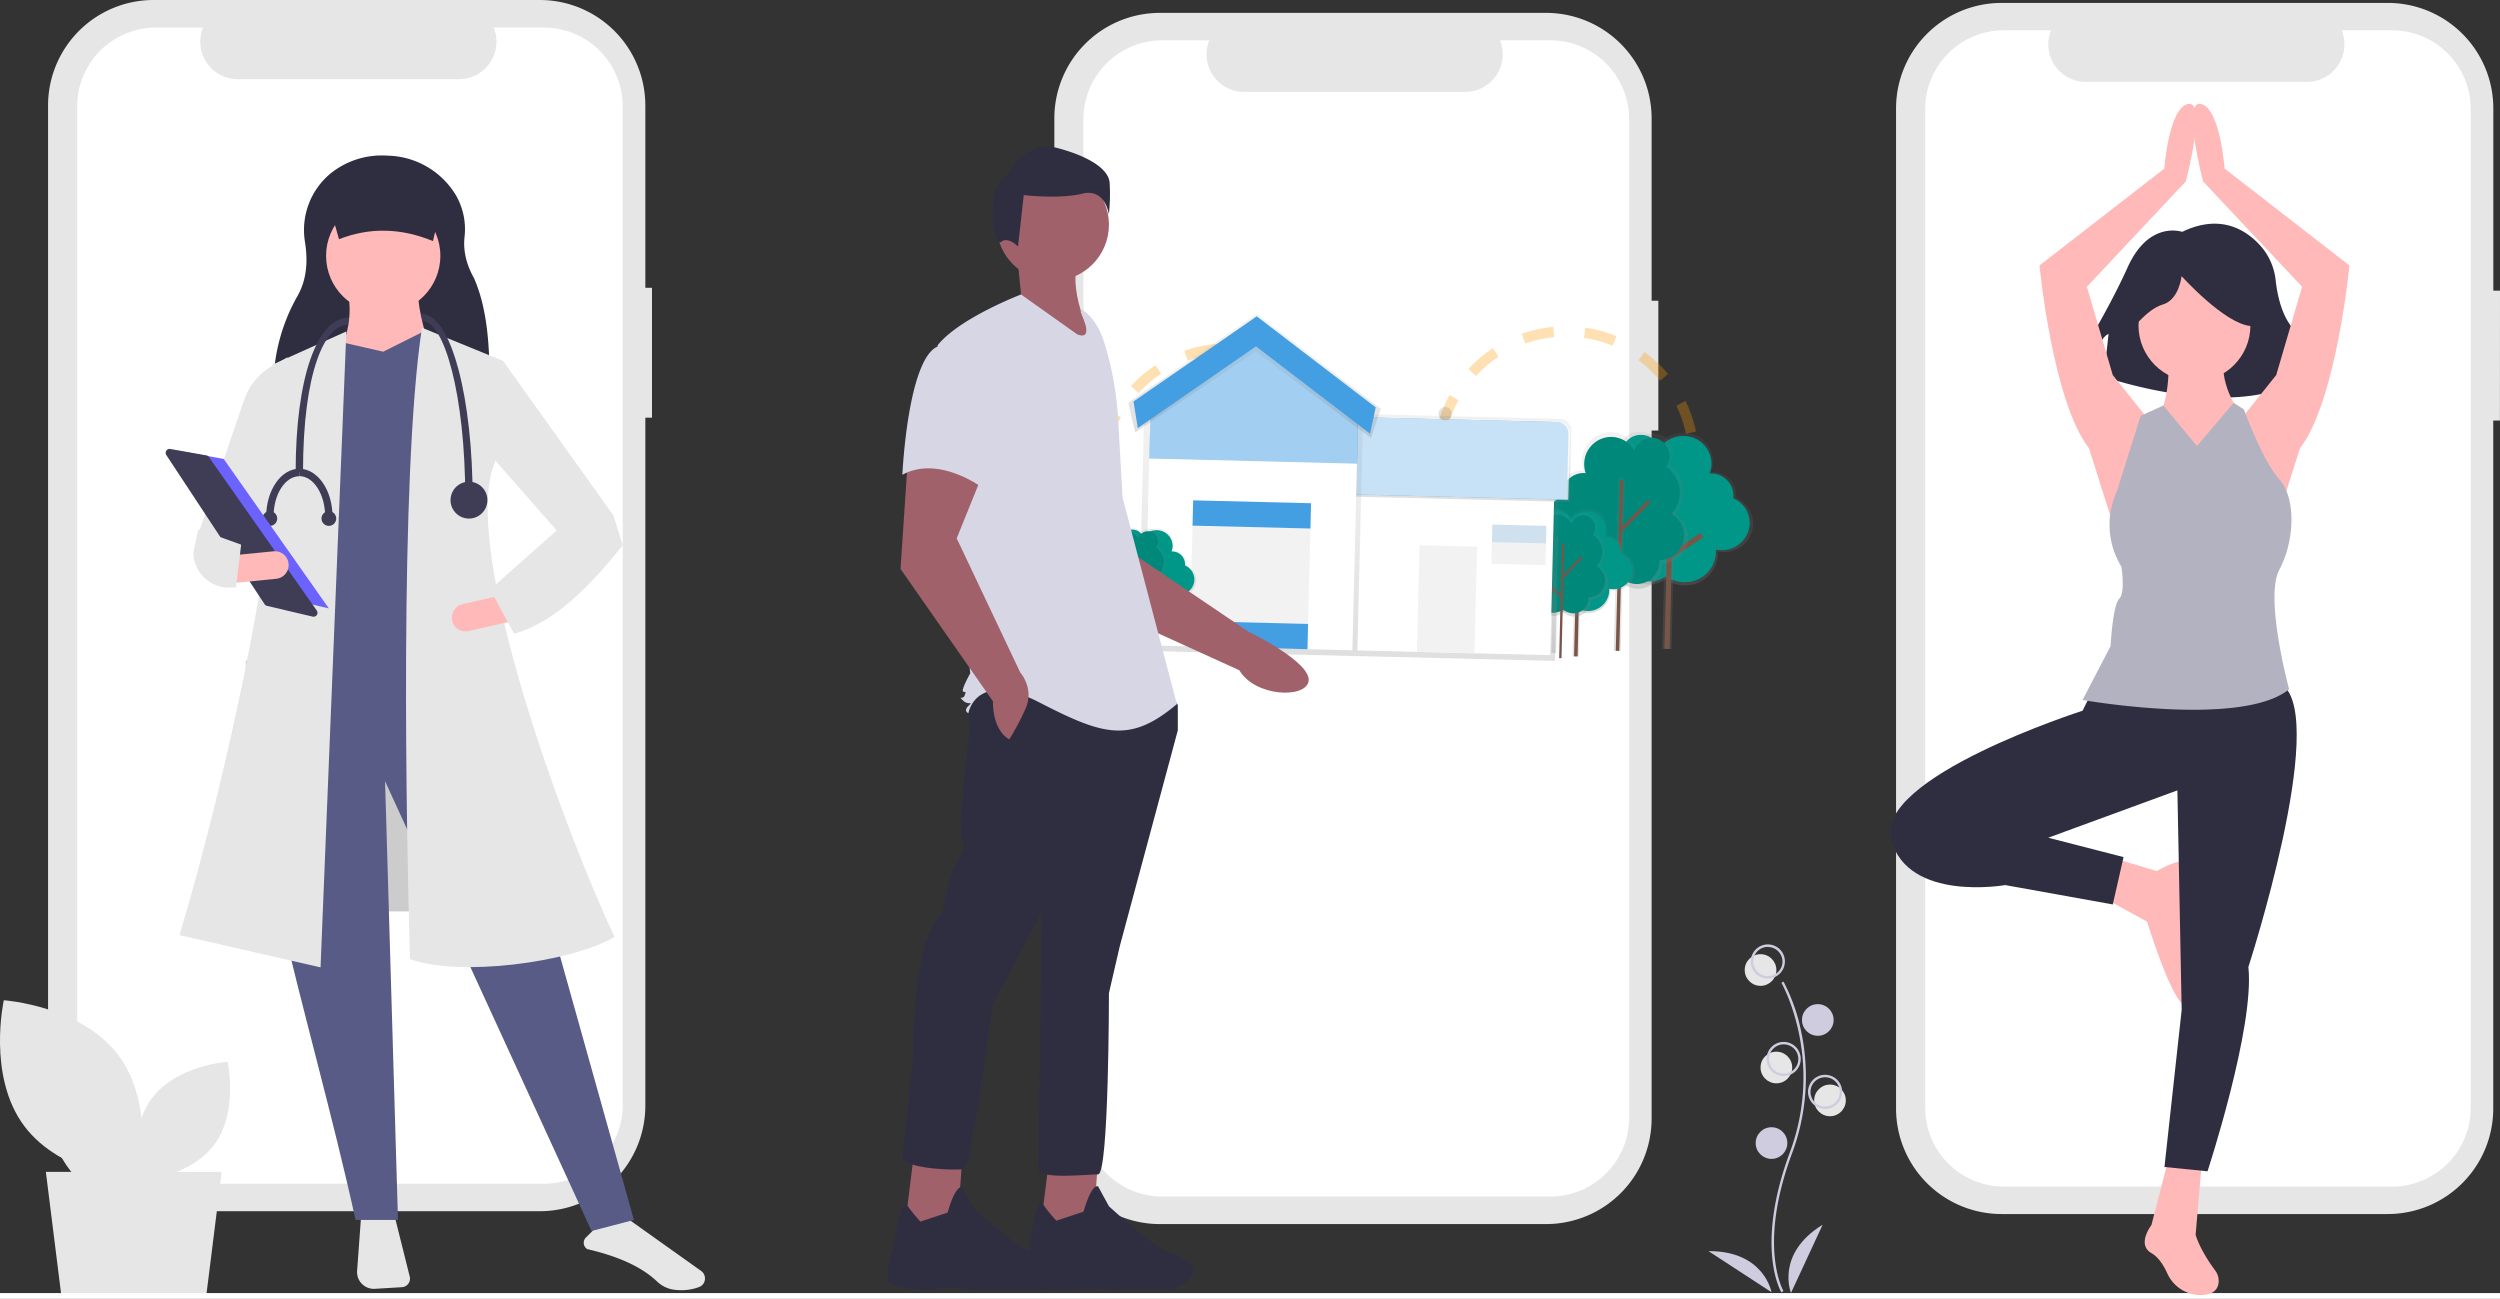 <svg xmlns="http://www.w3.org/2000/svg" xmlns:xlink="http://www.w3.org/1999/xlink" viewBox="0 0 966.55 502.16"><rect x="0" y="0" width="966.55" height="502.16" fill="#333333" stroke="none"/><defs><style>.cls-1{fill:#e6e6e6;}.cls-2,.cls-26,.cls-28{fill:#fff;}.cls-3{fill:#ccc;}.cls-4{fill:#2f2e41;}.cls-5{fill:#575b86;}.cls-6{fill:#ffb9b9;}.cls-7{fill:#3f3d56;}.cls-8{fill:#6c63ff;}.cls-9{fill:#b3b2c1;}.cls-10,.cls-13{fill:none;}.cls-10{stroke:#ff9800;stroke-miterlimit:10;stroke-width:4px;stroke-dasharray:12;opacity:0.3;}.cls-10,.cls-26,.cls-28,.cls-32{isolation:isolate;}.cls-11{fill:url(#linear-gradient);}.cls-12{fill:#009688;}.cls-14{fill:url(#linear-gradient-2);}.cls-15{fill:#795548;}.cls-16{fill:url(#linear-gradient-3);}.cls-17{fill:#00897b;}.cls-18{fill:url(#linear-gradient-4);}.cls-19{fill:url(#linear-gradient-5);}.cls-20{fill:url(#linear-gradient-6);}.cls-21{fill:url(#linear-gradient-7);}.cls-22{fill:url(#linear-gradient-8);}.cls-23{fill:url(#linear-gradient-9);}.cls-24{fill:url(#linear-gradient-10);}.cls-25,.cls-32{fill:#449ee2;}.cls-26{opacity:0.7;}.cls-27{fill:url(#linear-gradient-11);}.cls-28{opacity:0.5;}.cls-29{fill:url(#linear-gradient-12);}.cls-30{fill:#f2f2f2;}.cls-31{fill:lime;}.cls-32{opacity:0.2;}.cls-33{fill:url(#linear-gradient-13);}.cls-34{fill:url(#linear-gradient-14);}.cls-35{fill:url(#linear-gradient-15);}.cls-36{fill:url(#linear-gradient-16);}.cls-37{fill:url(#linear-gradient-17);}.cls-38{fill:url(#linear-gradient-18);}.cls-39{fill:url(#linear-gradient-19);}.cls-40{fill:#cfcce0;}.cls-41{fill:#a0616a;}.cls-42{fill:#d6d6e5;}</style><linearGradient id="linear-gradient" x1="798.39" y1="120.05" x2="798.39" y2="179.08" gradientTransform="matrix(1, 0.02, 0.02, -1, -145.77, 503.56)" gradientUnits="userSpaceOnUse"><stop offset="0" stop-color="gray" stop-opacity="0.25"/><stop offset="0.54" stop-color="gray" stop-opacity="0.12"/><stop offset="1" stop-color="gray" stop-opacity="0.1"/></linearGradient><linearGradient id="linear-gradient-2" x1="649.7" y1="344.77" x2="649.7" y2="410.51" gradientTransform="matrix(0, 1, 1, 0, 275.5, -254.78)" xlink:href="#linear-gradient"/><linearGradient id="linear-gradient-3" x1="774.63" y1="118.28" x2="774.63" y2="178.61" xlink:href="#linear-gradient"/><linearGradient id="linear-gradient-4" x1="630.55" y1="343.56" x2="630.55" y2="410.53" gradientTransform="matrix(0, 1, 1, 0, 256.94, -235.5)" xlink:href="#linear-gradient"/><linearGradient id="linear-gradient-5" x1="762.46" y1="108.43" x2="762.46" y2="148.65" xlink:href="#linear-gradient"/><linearGradient id="linear-gradient-6" x1="614.54" y1="341.02" x2="614.54" y2="385.82" gradientTransform="matrix(0, 1, 1, 0, 254.22, -206.26)" xlink:href="#linear-gradient"/><linearGradient id="linear-gradient-7" x1="753.37" y1="106.96" x2="753.37" y2="147.46" xlink:href="#linear-gradient"/><linearGradient id="linear-gradient-8" x1="608.56" y1="340.19" x2="608.56" y2="385.15" gradientTransform="matrix(0, 1, 1, 0, 248.97, -199.68)" xlink:href="#linear-gradient"/><linearGradient id="linear-gradient-9" x1="568.33" y1="339.08" x2="568.33" y2="407.2" gradientTransform="matrix(0, 1, 1, 0, 198.54, -170.89)" xlink:href="#linear-gradient"/><linearGradient id="linear-gradient-10" x1="695.63" y1="151.22" x2="695.63" y2="183.25" xlink:href="#linear-gradient"/><linearGradient id="linear-gradient-11" x1="487.72" y1="339.08" x2="487.72" y2="467.45" gradientTransform="matrix(1, 0.02, 0.02, -1, -13.47, 579.66)" xlink:href="#linear-gradient"/><linearGradient id="linear-gradient-12" x1="487.99" y1="423.48" x2="487.99" y2="470.42" gradientTransform="matrix(1, 0.02, 0.02, -1, -13.47, 579.66)" xlink:href="#linear-gradient"/><linearGradient id="linear-gradient-13" x1="596.53" y1="103.56" x2="596.53" y2="137.1" xlink:href="#linear-gradient"/><linearGradient id="linear-gradient-14" x1="448.88" y1="338.97" x2="448.88" y2="376.32" gradientTransform="matrix(0, 1, 1, 0, 94.24, -38.89)" xlink:href="#linear-gradient"/><linearGradient id="linear-gradient-15" x1="583.24" y1="103.56" x2="583.24" y2="137.1" xlink:href="#linear-gradient"/><linearGradient id="linear-gradient-16" x1="435.58" y1="338.97" x2="435.58" y2="376.32" gradientTransform="matrix(0, 1, 1, 0, 80.95, -25.92)" xlink:href="#linear-gradient"/><linearGradient id="linear-gradient-17" x1="586.77" y1="103.18" x2="586.77" y2="136.94" xlink:href="#linear-gradient"/><linearGradient id="linear-gradient-18" x1="441.72" y1="339.1" x2="441.72" y2="376.57" gradientTransform="matrix(0, 1, 1, 0, 86.89, -32.09)" xlink:href="#linear-gradient"/><linearGradient id="linear-gradient-19" x1="708.04" y1="181.57" x2="708.04" y2="186.76" gradientTransform="matrix(1, 0.02, 0.02, -1, -145.77, 503.56)" gradientUnits="userSpaceOnUse"><stop offset="0" stop-opacity="0.12"/><stop offset="0.55" stop-opacity="0.09"/><stop offset="1" stop-opacity="0.02"/></linearGradient></defs><g id="Layer_9" data-name="Layer 9"><path class="cls-1" d="M259.92,288.15h-2.57V217.67a40.8,40.8,0,0,0-40.8-40.8H67.22a40.8,40.8,0,0,0-40.79,40.8h0V604.35a40.8,40.8,0,0,0,40.79,40.8H216.55a40.8,40.8,0,0,0,40.8-40.8h0v-266h2.57Z" transform="translate(-7.85 -176.87)"/><path class="cls-2" d="M218.2,187.48H198.71a14.5,14.5,0,0,1-13.4,20H99.75A14.49,14.49,0,0,1,85.28,193a14.68,14.68,0,0,1,1.07-5.47H68.15A30.47,30.47,0,0,0,37.68,218h0V604.07a30.47,30.47,0,0,0,30.47,30.46h150a30.46,30.46,0,0,0,30.46-30.46h0V218a30.47,30.47,0,0,0-30.46-30.47Z" transform="translate(-7.85 -176.87)"/><path class="cls-1" d="M974.4,289.25h-2.58V218.76A40.79,40.79,0,0,0,931,178H781.7a40.8,40.8,0,0,0-40.8,40.79h0V605.45a40.8,40.8,0,0,0,40.8,40.79H931a40.79,40.79,0,0,0,40.79-40.79h0v-266h2.58Z" transform="translate(-7.85 -176.87)"/><path class="cls-2" d="M932.67,188.58H913.18a14.47,14.47,0,0,1-13.4,19.94H814.23a14.48,14.48,0,0,1-13.4-19.94H782.62a30.47,30.47,0,0,0-30.46,30.47h0V605.16a30.47,30.47,0,0,0,30.46,30.47h150a30.47,30.47,0,0,0,30.47-30.47h0V219.05a30.47,30.47,0,0,0-30.47-30.47Z" transform="translate(-7.85 -176.87)"/><path class="cls-1" d="M649,293.13H646.4V222.64a40.8,40.8,0,0,0-40.8-40.79H456.27a40.79,40.79,0,0,0-40.79,40.79h0V609.33a40.79,40.79,0,0,0,40.79,40.79H605.6a40.8,40.8,0,0,0,40.8-40.79h0v-266H649Z" transform="translate(-7.85 -176.87)"/><path class="cls-2" d="M607.25,192.46H587.76a14.49,14.49,0,0,1-7.94,18.87,14.64,14.64,0,0,1-5.47,1.07H488.8a14.48,14.48,0,0,1-13.4-19.94H457.2a30.47,30.47,0,0,0-30.47,30.46h0V609a30.47,30.47,0,0,0,30.47,30.47H607.25A30.47,30.47,0,0,0,637.71,609h0V222.92a30.46,30.46,0,0,0-30.46-30.46Z" transform="translate(-7.85 -176.87)"/></g><g id="Layer_10" data-name="Layer 10"><polygon class="cls-1" points="79.73 501.07 23.73 501.07 17.73 453.07 85.73 453.07 79.73 501.07"/><path class="cls-1" d="M17.2,612.18c14.42,19.31,44.35,21.35,44.35,21.35s6.56-29.28-7.86-48.59S9.33,563.59,9.33,563.59,2.78,592.87,17.2,612.18Z" transform="translate(-7.85 -176.87)"/><path class="cls-1" d="M90.66,619.44c-9.52,12.74-29.27,14.09-29.27,14.09s-4.32-19.32,5.19-32.07,29.27-14.08,29.27-14.08S100.17,606.7,90.66,619.44Z" transform="translate(-7.85 -176.87)"/><rect class="cls-2" y="499.92" width="966.55" height="2.24"/></g><g id="Layer_3" data-name="Layer 3"><rect class="cls-3" x="95.03" y="255.35" width="86.78" height="97.03"/><path class="cls-1" d="M147.41,647.77l-1.49,20.38a6.49,6.49,0,0,0,6,7,6.17,6.17,0,0,0,.86,0l10.47-.63a3.3,3.3,0,0,0,3.1-3.5,3.1,3.1,0,0,0-.09-.61l-5.81-23.24Z" transform="translate(-7.85 -176.87)"/><path class="cls-1" d="M235,659.82c12.32,2.89,21.13,7,26.91,12.53a11.85,11.85,0,0,0,7.59,3.25,19.35,19.35,0,0,0,8.82-1.21h0a3.5,3.5,0,0,0,2.07-2.88,3.56,3.56,0,0,0-1.49-3.29l-29.22-20.79-12.41,5-2.9,2.89a2.87,2.87,0,0,0,0,4.06,2.59,2.59,0,0,0,.63.47Z" transform="translate(-7.85 -176.87)"/><path class="cls-4" d="M197.06,327.06l-83.52-.77a71.4,71.4,0,0,1,9.22-34.8c4.07-7,4-14.66,3-21.1A28.37,28.37,0,0,1,135.57,244a31.54,31.54,0,0,1,21.18-7l1.62.07a31.57,31.57,0,0,1,25.93,15.6,26.33,26.33,0,0,1,3.13,16c-.53,5.21.73,10.47,3.7,15.78C196.24,296.08,197.34,311,197.06,327.06Z" transform="translate(-7.85 -176.87)"/><path class="cls-5" d="M252.94,648.52l-16.39,4.27L156.72,478.9l5,169.62H145.32c-17.51-79.8-49.14-171.9-34.92-201l84.81-5Z" transform="translate(-7.85 -176.87)"/><circle class="cls-6" cx="148.16" cy="98.91" r="22.09"/><path class="cls-6" d="M175.25,316.4l-36.34-2.14c3.56-8.17,5-16,3.56-23.52h27.08C169.49,296.48,172.35,306.4,175.25,316.4Z" transform="translate(-7.85 -176.87)"/><polygon class="cls-5" points="190.21 272.09 110.39 277.79 118.59 136.32 132.49 132.4 148.16 135.97 163.84 128.13 173.82 131.69 190.21 272.09"/><path class="cls-1" d="M131.78,550.88,77.26,538.41c16.21-53.76,45.42-176.75,36-220.58L141.76,305Z" transform="translate(-7.85 -176.87)"/><path class="cls-1" d="M105.41,395.51,84.74,382.68l17.63-51.62A24.35,24.35,0,0,1,113,318.41L119,315l-3.56,52Z" transform="translate(-7.85 -176.87)"/><path class="cls-1" d="M245.46,539.12c-17.21,10-60.23,15.5-79.11,8.55-1.39-48.57-4.12-186,4.63-244.1l31.36,12.83-2.85,38.49C184.49,387.81,228,502.48,245.46,539.12Z" transform="translate(-7.85 -176.87)"/><polygon class="cls-1" points="235.11 212.23 215.87 205.81 190.21 176.59 194.49 139.53 237.25 199.4 235.11 212.23"/><path class="cls-6" d="M182.65,416.84a5.36,5.36,0,0,0,6.4,4l16.33-3.7L203,406.74l-16.33,3.7a5.36,5.36,0,0,0-4,6.4Z" transform="translate(-7.85 -176.87)"/><path class="cls-4" d="M175.25,270.08c-12.27-5.05-24.39-5.41-36.34-.72l-5-17.81h45.61Z" transform="translate(-7.85 -176.87)"/><path class="cls-1" d="M197.35,404.78l9.26,17.1c15.59-4.35,29.09-18.05,42-34.21l-3.56-11.4L223,382Z" transform="translate(-7.85 -176.87)"/><path class="cls-7" d="M190.58,369.5h-2.85c0-40.32-8.3-68.42-16.4-68.42l-.71-2.85c7.26,0,11.88,11.69,14.49,21.5C188.63,333,190.58,350.71,190.58,369.5Z" transform="translate(-7.85 -176.87)"/><path class="cls-7" d="M125,359.52h-2.85c0-36.93,8.36-59.87,20.67-59.87l-.72,2.85C133.6,302.5,125,320.13,125,359.52Z" transform="translate(-7.85 -176.87)"/><circle class="cls-7" cx="189.15" cy="370.21" r="7.13" transform="translate(-214.42 320.75) rotate(-80.78)"/><path class="cls-7" d="M113.61,376.62h-2.85c0-10.21,5.75-18.53,12.82-18.53V361C118.08,361,113.61,368,113.61,376.62Z" transform="translate(-7.85 -176.87)"/><path class="cls-7" d="M136.41,376.62h-2.85c0-8.64-4.47-15.67-10-15.67v-2.86C130.66,358.09,136.41,366.41,136.41,376.62Z" transform="translate(-7.85 -176.87)"/><circle class="cls-7" cx="127.14" cy="200.47" r="2.85"/><circle class="cls-7" cx="104.33" cy="200.47" r="2.85"/><polygon class="cls-8" points="68.7 174.25 86.48 177.43 127.14 235.23 105.54 230.15 68.7 174.25"/><path class="cls-7" d="M73.39,350.42A1.52,1.52,0,0,0,71.9,352a1.54,1.54,0,0,0,.25.81l38,57.66a1.52,1.52,0,0,0,.92.64l17.68,4.16a1.51,1.51,0,0,0,1.81-1.13,1.48,1.48,0,0,0-.23-1.21L88.61,353.55a1.54,1.54,0,0,0-1-.62l-14-2.49A1.42,1.42,0,0,0,73.39,350.42Z" transform="translate(-7.85 -176.87)"/><path class="cls-6" d="M97.1,391.64l1.05,10.64,16.67-1.66A5.34,5.34,0,0,0,113.76,390Z" transform="translate(-7.85 -176.87)"/><path class="cls-1" d="M82.6,390.41a13.76,13.76,0,0,0,13.74,13.65h2.74l2-16.62-16.52-5.95Z" transform="translate(-7.85 -176.87)"/><path class="cls-4" d="M851.53,266.51s-12.86-4.59-21.12,13.77-21.12,38.56-21.12,38.56l7.35,1.84s1.83-12.86,6.42-14.69l-1.83,16.52s55.08,19.28,79.87-1.83l-.91-6.43s3.67.92,3.67,6.43l2.75-2.76s-2.75-5.51-11-12.85c-5.43-4.82-7.29-14-7.93-19.73a23.88,23.88,0,0,0-5.5-13C876.68,266,866.67,259.21,851.53,266.51Z" transform="translate(-7.85 -176.87)"/><path class="cls-6" d="M838,338.5l-13.32-16.64-10-34.12L852.94,247s8.33-31.62.84-29.95-9.16,25-9.16,25l-48.26,37.44s5,52.42,19.14,70.73l10.82,34.11Z" transform="translate(-7.85 -176.87)"/><path class="cls-6" d="M874.58,338.5l13.31-16.64,10-34.12L859.6,247s-8.32-31.62-.83-29.95,9.15,25,9.15,25l48.26,37.44s-5,52.42-19.14,70.73l-10.81,34.11Z" transform="translate(-7.85 -176.87)"/><circle class="cls-6" cx="848.42" cy="125.85" r="21.63"/><path class="cls-6" d="M846.29,314.37s.83,17.47-4.16,23.3-10,35.78,14.14,36.61,21.64-25,21.64-25l-5-14.15s-7.48-10.81-5-20.8Z" transform="translate(-7.85 -176.87)"/><path class="cls-6" d="M823.82,508.24l17.89,5.41s14.56-8.74,14.56-.42-5,19.14-3.33,26.63,5,25.79,0,25.79-15-32.45-15-32.45l-16.64-9.15Z" transform="translate(-7.85 -176.87)"/><path class="cls-6" d="M846.29,624.73l-6.66,25.79s-5.82,7.49,0,10.82c2.73,1.56,4.73,4.77,6.09,7.74a14.22,14.22,0,0,0,14,8.46c2.84-.24,5.23-1.36,5.82-4.28a6.74,6.74,0,0,0-1.29-5.24c-6.14-8.3-7.53-13.75-7.53-13.75l2.49-29.12Z" transform="translate(-7.85 -176.87)"/><path class="cls-4" d="M830.18,306.56s7.34-10.1,13.77-11.93,7.34-11,7.34-11,16.53,18.36,26.63,19.28.92-22,.92-22l-18.37-4.59L843,278.1l-13.77,9.18Z" transform="translate(-7.85 -176.87)"/><path class="cls-4" d="M816.33,445,813,451.66S732.3,477.45,739,501.58s44.1,17.48,44.1,17.48l41.6,7.49,4.16-18.31-29.12-7.49,49.93-18.3,1.66,84.87-6.66,60.74,16.65,1.66s18.3-55.75,15.8-79c0,0,30.79-94.86,13.32-109S816.33,445,816.33,445Z" transform="translate(-7.85 -176.87)"/><path class="cls-9" d="M857.25,349.33l-13-15.69-8.8,4-9.15,29.12A30.92,30.92,0,0,0,828,395.91s1.67,10-.83,12.48-3.33,18.31-3.33,18.31L813,447.5s61.57,10.82,79.87-4.16c0,0-9.6-35.41-3.78-46.23s6.66-27.4,0-34.89-13.69-27.05-13.69-27.05l-4-2.58Z" transform="translate(-7.85 -176.87)"/></g><g id="Layer_14" data-name="Layer 14"><circle class="cls-10" cx="474.98" cy="184.1" r="49.39"/><circle class="cls-10" cx="605.45" cy="177.52" r="49.39"/><g id="ff8ee4b4-5abc-4927-bead-5d69132ee8f9"><path class="cls-11" d="M631.92,373.94a12.23,12.23,0,0,1-3.11-8.43,12.4,12.4,0,0,1,6.34-10.45A7.27,7.27,0,0,1,634,351a7.55,7.55,0,0,1,7.86-7.23,7.65,7.65,0,0,1,7.23,5.52,11.51,11.51,0,0,1,9.92-5.1,11.26,11.26,0,0,1,11.16,11.33,10.5,10.5,0,0,1-.8,3.79c.24,0,.47,0,.71,0a9,9,0,0,1,9,9.09,8.87,8.87,0,0,1-.06.89,11,11,0,0,1,6.64,10.28,11.21,11.21,0,0,1-11.67,10.73,10.69,10.69,0,0,1-2-.21c0,.37,0,.74,0,1.11a12.56,12.56,0,0,1-13.09,12,13,13,0,0,1-7.22-2.37,9.71,9.71,0,0,1-6.24,2,9.4,9.4,0,0,1-9.33-9.45c0-.22,0-.44,0-.66h0a10.06,10.06,0,0,1-10-10.13A9.86,9.86,0,0,1,631.92,373.94Z" transform="translate(-7.85 -176.87)"/></g><path id="c200c6c4-addf-434c-9e0f-5ce7230e9a19" class="cls-12" d="M633,373.93a11.7,11.7,0,0,1-3-8.07,11.87,11.87,0,0,1,6.07-10,6.94,6.94,0,0,1-1.12-3.93,7.23,7.23,0,0,1,7.52-6.92,7.33,7.33,0,0,1,6.93,5.28,11,11,0,0,1,9.47-4.87,10.77,10.77,0,0,1,10.69,10.85,10.34,10.34,0,0,1-.76,3.63l.67,0a8.64,8.64,0,0,1,8.57,8.7,8.1,8.1,0,0,1-.06.86,10.53,10.53,0,0,1,6.35,9.84,10.72,10.72,0,0,1-11.16,10.27,11,11,0,0,1-1.9-.2,9.32,9.32,0,0,1,0,1.06,12,12,0,0,1-12.53,11.53,12.54,12.54,0,0,1-6.92-2.28,9.31,9.31,0,0,1-6,2,9,9,0,0,1-8.92-9.06,4.46,4.46,0,0,1,0-.63h0a9.64,9.64,0,0,1-9.56-9.7A9.44,9.44,0,0,1,633,373.93Z" transform="translate(-7.85 -176.87)"/><line id="_4f2fbb80-d4ec-4696-8eab-975803e285fc" data-name="4f2fbb80-d4ec-4696-8eab-975803e285fc" class="cls-13" x1="646.15" y1="185.2" x2="644.54" y2="250.92"/><rect class="cls-14" x="620.27" y="393.14" width="65.74" height="3.58" transform="translate(234.48 861.32) rotate(-88.6)"/><rect class="cls-15" x="620.33" y="393.94" width="65.74" height="1.98" transform="translate(234.53 861.38) rotate(-88.6)"/><line id="_964f69dd-bb5e-4ecb-a4f0-6b0cfaf1e31d" data-name="964f69dd-bb5e-4ecb-a4f0-6b0cfaf1e31d" class="cls-13" x1="645.87" y1="204.89" x2="634.43" y2="192.63"/><rect class="cls-15" x="647.01" y="367.24" width="1.98" height="16.77" transform="translate(-89.87 366.31) rotate(-43.03)"/><line id="_72c4e71e-02d3-4be2-bc6f-3754e61bbdeb" data-name="72c4e71e-02d3-4be2-bc6f-3754e61bbdeb" class="cls-13" x1="645.62" y1="215.17" x2="657.99" y2="206.94"/><rect class="cls-15" x="652.22" y="386.93" width="14.87" height="1.98" transform="translate(-112.26 253.74) rotate(-33.66)"/><g id="_09ddf46a-2bb3-497c-83d6-f7ff730d3d58" data-name="09ddf46a-2bb3-497c-83d6-f7ff730d3d58"><path class="cls-16" d="M655.52,375.68a13,13,0,0,0-.78-18.31,11.93,11.93,0,0,0-1.42-1.13,7.61,7.61,0,0,0-5.89-11.9,7.44,7.44,0,0,0-7.24,5.28,11,11,0,0,0-9.32-5.68,11.16,11.16,0,0,0-11.31,11,11.32,11.32,0,0,0,.58,3.91c-.23,0-.45-.05-.68-.05a9,9,0,0,0-9.08,8.84c0,.31,0,.61,0,.92a11.27,11.27,0,0,0-6.91,10.17,11.13,11.13,0,0,0,10.73,11.52,10.06,10.06,0,0,0,1.9-.12c0,.37-.07.75-.08,1.13a12.49,12.49,0,0,0,12,12.93,12.09,12.09,0,0,0,7.09-2.07,9,9,0,0,0,5.91,2.39,9.32,9.32,0,0,0,9.45-9.2c0-.23,0-.45,0-.68h0a10,10,0,0,0,10.12-9.86A10.11,10.11,0,0,0,655.52,375.68Z" transform="translate(-7.85 -176.87)"/></g><path id="c2060184-c570-49c2-acda-2f80a9472e25" class="cls-17" d="M654.09,375.58a12.15,12.15,0,0,0-.73-17.18,12.36,12.36,0,0,0-1.33-1.06,7.21,7.21,0,0,0,1.25-3.88,6.93,6.93,0,0,0-13.57-2.33,10.29,10.29,0,0,0-8.75-5.34,10.49,10.49,0,0,0-10.62,10.34,11,11,0,0,0,.55,3.68c-.21,0-.42-.05-.64-.05a8.41,8.41,0,0,0-8.52,8.3,8.17,8.17,0,0,0,0,.86,10.6,10.6,0,0,0-6.48,9.55,10.46,10.46,0,0,0,10.07,10.82,10.89,10.89,0,0,0,1.8-.12c0,.35-.07.71-.08,1.06a11.73,11.73,0,0,0,11.3,12.14,11.34,11.34,0,0,0,6.65-1.95,8.49,8.49,0,0,0,5.55,2.25,8.75,8.75,0,0,0,8.87-8.64c0-.22,0-.43,0-.63h0a9.39,9.39,0,0,0,9.5-9.26A9.5,9.5,0,0,0,654.09,375.58Z" transform="translate(-7.85 -176.87)"/><rect class="cls-18" x="600.49" y="393.7" width="66.97" height="2.69" transform="translate(215.66 842.29) rotate(-88.6)"/><rect class="cls-15" x="601.05" y="394.85" width="66.03" height="1.35" transform="translate(215.27 842.83) rotate(-88.6)"/><rect class="cls-15" x="631.6" y="375.87" width="16.36" height="1.35" transform="translate(-84.06 395.77) rotate(-45.8)"/><rect class="cls-15" x="627.5" y="381.15" width="1.35" height="14.35" transform="translate(-72.44 467.34) rotate(-52)"/><g id="db20f295-6229-40c0-b196-6bb997b23afd"><path class="cls-19" d="M603.18,394a8.33,8.33,0,0,1-2.12-5.75,8.46,8.46,0,0,1,4.33-7.12,4.89,4.89,0,0,1-.8-2.8,5.15,5.15,0,0,1,5.35-4.93,5.22,5.22,0,0,1,4.93,3.76,7.86,7.86,0,0,1,6.76-3.47,7.67,7.67,0,0,1,7.61,7.72,7.35,7.35,0,0,1-.54,2.58c.15,0,.31,0,.47,0a6.16,6.16,0,0,1,6.1,6.2c0,.2,0,.4,0,.61a7.51,7.51,0,0,1,4.53,7,7.65,7.65,0,0,1-8,7.31,7.76,7.76,0,0,1-1.36-.15,6.37,6.37,0,0,1,0,.76,8.57,8.57,0,0,1-8.92,8.2,8.89,8.89,0,0,1-4.9-1.6,6.61,6.61,0,0,1-4.25,1.38,6.4,6.4,0,0,1-6.36-6.44,2.22,2.22,0,0,1,0-.45h0a6.85,6.85,0,0,1-6.8-6.9A6.73,6.73,0,0,1,603.18,394Z" transform="translate(-7.85 -176.87)"/></g><path id="_3f6c00ca-74d6-4e4e-a4d6-8f160f37aa24" data-name="3f6c00ca-74d6-4e4e-a4d6-8f160f37aa24" class="cls-12" d="M603.88,394a7.93,7.93,0,0,1-2-5.5,8.06,8.06,0,0,1,4.14-6.81,4.76,4.76,0,0,1-.77-2.69,5,5,0,0,1,9.84-1.11,7.51,7.51,0,0,1,6.47-3.32,7.33,7.33,0,0,1,7.28,7.39,7,7,0,0,1-.51,2.47c.15,0,.3,0,.45,0a5.89,5.89,0,0,1,5.85,5.93,5.67,5.67,0,0,1-.05.58,7.2,7.2,0,0,1,4.34,6.71,7.32,7.32,0,0,1-7.61,7,8.08,8.08,0,0,1-1.29-.14,5.88,5.88,0,0,1,0,.73,8.2,8.2,0,0,1-8.54,7.85,8.54,8.54,0,0,1-4.71-1.55,6.36,6.36,0,0,1-4.07,1.33,6.13,6.13,0,0,1-6.09-6.17,3,3,0,0,1,0-.42h0a6.56,6.56,0,0,1-6.51-6.61A6.44,6.44,0,0,1,603.88,394Z" transform="translate(-7.85 -176.87)"/><line id="_8a7e076a-6ecd-440d-86c8-bd2eb9f9fc08" data-name="8a7e076a-6ecd-440d-86c8-bd2eb9f9fc08" class="cls-13" x1="610.38" y1="209.02" x2="609.28" y2="253.8"/><rect class="cls-20" x="595.24" y="407.06" width="44.8" height="2.44" transform="translate(186.5 838.86) rotate(-88.6)"/><rect class="cls-15" x="595.28" y="407.61" width="44.8" height="1.35" transform="translate(186.54 838.9) rotate(-88.6)"/><line id="cd90862a-73c1-467f-8a8f-23aaf7962413" class="cls-13" x1="610.19" y1="222.44" x2="602.39" y2="214.08"/><rect class="cls-15" x="613.46" y="389.42" width="1.35" height="11.43" transform="translate(-112.28 348.44) rotate(-43.03)"/><line id="f406e355-8aa2-4ce0-9f47-8fc27dbb63cd" class="cls-13" x1="610.02" y1="229.45" x2="618.45" y2="223.83"/><rect class="cls-15" x="617.02" y="402.83" width="10.13" height="1.35" transform="translate(-127.2 235.52) rotate(-33.66)"/><g id="af04bae7-87e5-447e-b22a-307a28405780"><path class="cls-21" d="M626.09,395.87a8.68,8.68,0,0,0-.5-12.27,8,8,0,0,0-1-.77,5.2,5.2,0,0,0,.88-2.78,5,5,0,0,0-9.71-1.66,7.38,7.38,0,0,0-6.24-3.82A7.5,7.5,0,0,0,602,382a7.75,7.75,0,0,0,.39,2.62l-.45,0a6,6,0,0,0-6.1,5.93h0a4.15,4.15,0,0,0,0,.61,7.56,7.56,0,0,0-4.64,6.83,7.47,7.47,0,0,0,7.2,7.73,6.83,6.83,0,0,0,1.28-.08,6.47,6.47,0,0,0,0,.76,8.38,8.38,0,0,0,8.07,8.68,8.12,8.12,0,0,0,4.76-1.39,6.1,6.1,0,0,0,4,1.61,6.27,6.27,0,0,0,6.35-6.18h0c0-.16,0-.31,0-.46h0a6.7,6.7,0,0,0,6.79-6.62A6.79,6.79,0,0,0,626.09,395.87Z" transform="translate(-7.85 -176.87)"/></g><path id="e5433075-9388-42ed-900f-702a5a1be897" class="cls-17" d="M625.14,395.81a8.16,8.16,0,0,0-.49-11.53,7.89,7.89,0,0,0-.9-.72,4.76,4.76,0,0,0,.84-2.6,4.66,4.66,0,0,0-9.11-1.57,6.94,6.94,0,0,0-5.88-3.58,7,7,0,0,0-7.12,6.95,7.34,7.34,0,0,0,.36,2.46c-.14,0-.27,0-.42,0a5.64,5.64,0,0,0-5.72,5.56,3.72,3.72,0,0,0,0,.58,7.09,7.09,0,0,0-4.35,6.41,7,7,0,0,0,6.76,7.25,6.91,6.91,0,0,0,1.2-.07,5.52,5.52,0,0,0-.05.71,7.88,7.88,0,0,0,7.58,8.15,7.65,7.65,0,0,0,4.47-1.31A5.7,5.7,0,0,0,616,414a5.89,5.89,0,0,0,6-5.8,3,3,0,0,0,0-.42h0a6.3,6.3,0,0,0,6.38-6.21h0A6.4,6.4,0,0,0,625.14,395.81Z" transform="translate(-7.85 -176.87)"/><rect class="cls-22" x="589.16" y="407.98" width="44.95" height="1.81" transform="matrix(0.02, -1, 1, 0.02, 180.04, 833.44)"/><rect class="cls-15" x="589.53" y="408.74" width="44.32" height="0.91" transform="translate(179.78 833.81) rotate(-88.6)"/><rect class="cls-15" x="610.04" y="396" width="10.98" height="0.91" transform="translate(-105.68 384.42) rotate(-45.8)"/><rect class="cls-15" x="607.28" y="399.55" width="0.91" height="9.63" transform="translate(-92.93 457.4) rotate(-52)"/><rect class="cls-23" x="537.61" y="359.17" width="68.12" height="76.53" transform="translate(152.5 782.32) rotate(-88.6)"/><rect class="cls-2" x="512.68" y="333.29" width="65.95" height="124.84" transform="translate(128.85 754.63) rotate(-88.6)"/><path class="cls-24" d="M614.68,370.93l-122.64-3,.79-32L611,338.81a4.47,4.47,0,0,1,4.37,4.58Z" transform="translate(-7.85 -176.87)"/><path class="cls-25" d="M492.79,337.18l117.11,2.87a4.46,4.46,0,0,1,4.36,4.58l-.62,25.45h0l-121.58-3h0l.73-29.92Z" transform="translate(-7.85 -176.87)"/><path class="cls-26" d="M493.33,337.18l117.1,2.87a4.48,4.48,0,0,1,4.37,4.58l-.62,25.45h0l-121.58-3h0l.73-29.92Z" transform="translate(-7.85 -176.87)"/><polygon class="cls-27" points="485.56 124.3 442.5 153.07 441.89 178.19 440.09 251.59 524.74 253.67 526.53 180.26 527.15 155.15 485.56 124.3"/><polygon class="cls-25" points="525.26 154.6 485.83 124.31 444.96 152.63 444.35 177.32 524.66 179.28 525.26 154.6"/><polygon class="cls-28" points="525.2 154.6 485.77 124.31 444.89 152.63 444.29 177.32 524.6 179.28 525.2 154.6"/><rect class="cls-2" x="455.37" y="351.09" width="72.19" height="80.33" transform="translate(80.44 696.12) rotate(-88.6)"/><polygon class="cls-29" points="530.06 169.37 485.54 135.91 438.9 167.14 436.19 155.69 485.9 121.34 533.87 158.08 530.06 169.37"/><polygon class="cls-25" points="529.69 167.7 485.59 133.92 439.9 165.5 438.23 155.22 485.88 122.3 531.86 157.51 529.69 167.7"/><rect class="cls-30" x="463.05" y="376.33" width="56.45" height="45.59" transform="translate(72.38 703.6) rotate(-88.6)"/><rect class="cls-25" x="486.96" y="353" width="9.77" height="45.59" transform="translate(96.27 681.41) rotate(-88.6)"/><rect class="cls-25" x="485.82" y="399.66" width="9.77" height="45.59" transform="translate(48.5 725.79) rotate(-88.6)"/><path class="cls-31" d="M567.41,408.92a.41.41,0,1,0,0-.81.41.41,0,0,0,0,.81Z" transform="translate(-7.85 -176.87)"/><rect class="cls-30" x="546.7" y="397.46" width="41.25" height="22.25" transform="translate(137.11 788.87) rotate(-88.6)"/><rect class="cls-30" x="587.53" y="377.11" width="15.2" height="20.9" transform="translate(185.26 796.14) rotate(-88.6)"/><rect class="cls-32" x="591.84" y="372.9" width="6.78" height="20.9" transform="translate(189.56 792.14) rotate(-88.6)"/><g id="_47cb54cf-6c9b-4864-bf0d-76585f8d162f" data-name="47cb54cf-6c9b-4864-bf0d-76585f8d162f"><path class="cls-33" d="M439.84,398.07a6.92,6.92,0,0,1-1.78-4.79,7.07,7.07,0,0,1,3.6-5.94A4.08,4.08,0,0,1,441,385a4.28,4.28,0,0,1,4.46-4.1,4.34,4.34,0,0,1,4.11,3.13,6.55,6.55,0,0,1,5.64-2.89,6.39,6.39,0,0,1,6.34,6.44,6.18,6.18,0,0,1-.45,2.16c.13,0,.27,0,.4,0a5.13,5.13,0,0,1,5.09,5.16c0,.17,0,.34,0,.51a6.25,6.25,0,0,1,3.77,5.84,6.36,6.36,0,0,1-6.63,6.09,6.85,6.85,0,0,1-1.11-.12c0,.21,0,.42,0,.63a7.17,7.17,0,0,1-7.44,6.85,7.44,7.44,0,0,1-4.1-1.36,5.56,5.56,0,0,1-3.55,1.17,5.34,5.34,0,0,1-5.29-5.38,2.3,2.3,0,0,1,0-.37h0a5.72,5.72,0,0,1-5.67-5.76A5.61,5.61,0,0,1,439.84,398.07Z" transform="translate(-7.85 -176.87)"/></g><path id="_3ed80c62-65f0-4ea6-94fa-12b45cf1e111" data-name="3ed80c62-65f0-4ea6-94fa-12b45cf1e111" class="cls-12" d="M440.42,398.06a6.59,6.59,0,0,1-1.69-4.58,6.72,6.72,0,0,1,3.45-5.68,3.9,3.9,0,0,1-.64-2.24,4.12,4.12,0,0,1,4.27-3.93h0a4.16,4.16,0,0,1,3.94,3,6.24,6.24,0,0,1,5.39-2.77,6.12,6.12,0,0,1,6.07,6.16,5.79,5.79,0,0,1-.43,2.06c.12,0,.25,0,.38,0A4.93,4.93,0,0,1,466,395a3.88,3.88,0,0,1,0,.48,6,6,0,0,1,3.61,5.6,6.09,6.09,0,0,1-6.34,5.83,6.38,6.38,0,0,1-1.08-.12c0,.2,0,.4,0,.61a6.85,6.85,0,0,1-7.12,6.55,7.12,7.12,0,0,1-3.91-1.3,5.27,5.27,0,0,1-3.39,1.11,5.1,5.1,0,0,1-5.07-5.14,2.17,2.17,0,0,1,0-.36h0a5.47,5.47,0,0,1-5.43-5.51A5.38,5.38,0,0,1,440.42,398.06Z" transform="translate(-7.85 -176.87)"/><line id="b49a21fb-81f1-4431-9ecd-ca46c91409d2" class="cls-13" x1="444.53" y1="214.46" x2="443.61" y2="251.79"/><rect class="cls-34" x="433.21" y="408.98" width="37.35" height="2.04" transform="translate(23.09 674.82) rotate(-88.6)"/><rect class="cls-15" x="433.24" y="409.43" width="37.35" height="1.12" transform="matrix(0.02, -1, 1, 0.02, 23.12, 674.86)"/><line id="_46369620-a42d-4543-9046-c39c6dd80f7a" data-name="46369620-a42d-4543-9046-c39c6dd80f7a" class="cls-13" x1="444.37" y1="225.64" x2="437.87" y2="218.67"/><rect class="cls-15" x="448.4" y="394.26" width="1.12" height="9.53" transform="translate(-159.36 236.79) rotate(-43.03)"/><line id="_062fca71-ec11-4619-a966-9015ca52f87c" data-name="062fca71-ec11-4619-a966-9015ca52f87c" class="cls-13" x1="444.23" y1="231.48" x2="451.25" y2="226.8"/><rect class="cls-15" x="451.37" y="405.45" width="8.45" height="1.12" transform="translate(-156.5 143.67) rotate(-33.66)"/><g id="a27ca12e-65b6-46c0-899b-83e3c1e240bd"><path class="cls-35" d="M426.55,397.75a7,7,0,0,1-1.79-4.8,7.06,7.06,0,0,1,3.61-5.93,4,4,0,0,1-.67-2.34,4.29,4.29,0,0,1,4.46-4.1,4.35,4.35,0,0,1,4.12,3.14,6.53,6.53,0,0,1,5.63-2.9,6.4,6.4,0,0,1,6.35,6.44,6.19,6.19,0,0,1-.46,2.16h.4a5.12,5.12,0,0,1,5.09,5.16,4.38,4.38,0,0,1,0,.51,6.25,6.25,0,0,1,3.78,5.84,6.38,6.38,0,0,1-6.63,6.1,7,7,0,0,1-1.12-.12c0,.21,0,.41,0,.63a7.15,7.15,0,0,1-7.44,6.84,7.41,7.41,0,0,1-4.11-1.35,5.46,5.46,0,0,1-3.54,1.16,5.34,5.34,0,0,1-5.3-5.38,2.31,2.31,0,0,1,0-.37h0a5.71,5.71,0,0,1-5.67-5.75A5.56,5.56,0,0,1,426.55,397.75Z" transform="translate(-7.85 -176.87)"/></g><path id="_685c56b8-497f-4668-a7ee-09f5fbc3598c" data-name="685c56b8-497f-4668-a7ee-09f5fbc3598c" class="cls-12" d="M427.12,397.74a6.66,6.66,0,0,1,1.76-10.27,3.91,3.91,0,0,1-.63-2.23,4.09,4.09,0,0,1,4.27-3.93h0a4.14,4.14,0,0,1,3.93,3,6.28,6.28,0,0,1,5.4-2.77,6.12,6.12,0,0,1,6.06,6.16,5.68,5.68,0,0,1-.43,2.07c.13,0,.26,0,.38,0a4.9,4.9,0,0,1,4.87,4.94,4.15,4.15,0,0,1,0,.49,6,6,0,0,1,3.61,5.59,6.1,6.1,0,0,1-6.35,5.84,6.61,6.61,0,0,1-1.08-.12c0,.2,0,.4,0,.6a6.85,6.85,0,0,1-7.12,6.55,7.07,7.07,0,0,1-3.92-1.3,5.25,5.25,0,0,1-3.39,1.12,5.11,5.11,0,0,1-5.07-5.15,2,2,0,0,1,0-.35h0a5.48,5.48,0,0,1-5.43-5.51A5.38,5.38,0,0,1,427.12,397.74Z" transform="translate(-7.85 -176.87)"/><line id="_6da80e84-a8c0-407e-a753-005b95fbf056" data-name="6da80e84-a8c0-407e-a753-005b95fbf056" class="cls-13" x1="431.23" y1="214.13" x2="430.32" y2="251.46"/><rect class="cls-36" x="419.92" y="408.65" width="37.35" height="2.04" transform="translate(10.45 661.22) rotate(-88.6)"/><rect class="cls-15" x="419.95" y="409.11" width="37.35" height="1.12" transform="matrix(0.02, -1, 1, 0.02, 10.48, 661.25)"/><line id="_956986cd-9b04-40a5-a6ac-3e412b0f623a" data-name="956986cd-9b04-40a5-a6ac-3e412b0f623a" class="cls-13" x1="431.07" y1="225.31" x2="424.57" y2="218.35"/><rect class="cls-15" x="435.11" y="393.94" width="1.12" height="9.53" transform="translate(-162.72 227.63) rotate(-43.03)"/><line id="_52f85bb0-cc07-4469-ba3e-635298721117" data-name="52f85bb0-cc07-4469-ba3e-635298721117" class="cls-13" x1="430.93" y1="231.16" x2="437.96" y2="226.48"/><rect class="cls-15" x="438.07" y="405.12" width="8.45" height="1.12" transform="translate(-158.54 136.25) rotate(-33.66)"/><g id="_2b13a509-cfb1-48b6-9a8a-884e17259990" data-name="2b13a509-cfb1-48b6-9a8a-884e17259990"><path class="cls-37" d="M456.78,398.78a7.23,7.23,0,0,0-.42-10.24,7.43,7.43,0,0,0-.81-.65,4.23,4.23,0,0,0,.75-2.31,4.14,4.14,0,0,0-8.1-1.39A6.14,6.14,0,0,0,443,381a6.24,6.24,0,0,0-6.33,6.15h0a6.44,6.44,0,0,0,.32,2.18l-.38,0a5,5,0,0,0-5.08,4.95v0a2.9,2.9,0,0,0,0,.51,6.3,6.3,0,0,0-3.86,5.69,6.23,6.23,0,0,0,6,6.45,5.55,5.55,0,0,0,1.07-.07c0,.21,0,.42-.05.64a7,7,0,0,0,6.73,7.22,6.74,6.74,0,0,0,4-1.16,5.07,5.07,0,0,0,3.31,1.34,5.22,5.22,0,0,0,5.28-5.15,1.61,1.61,0,0,0,0-.38h0a5.59,5.59,0,0,0,5.67-5.51A5.68,5.68,0,0,0,456.78,398.78Z" transform="translate(-7.85 -176.87)"/></g><path id="ffc97756-bf62-44e2-b6c0-20f8128ede8f" class="cls-17" d="M456,398.73a6.81,6.81,0,0,0-.41-9.61,7,7,0,0,0-.75-.6,4,4,0,0,0,.7-2.17,3.88,3.88,0,0,0-7.6-1.3,5.77,5.77,0,0,0-4.9-3,5.86,5.86,0,0,0-5.92,5.79,5.93,5.93,0,0,0,.3,2l-.35,0a4.7,4.7,0,0,0-4.77,4.64,2.57,2.57,0,0,0,0,.48,5.93,5.93,0,0,0-3.63,5.34,5.85,5.85,0,0,0,5.64,6.05,5.6,5.6,0,0,0,1-.06,5.85,5.85,0,0,0,0,.59,6.55,6.55,0,0,0,6.32,6.79,6.26,6.26,0,0,0,3.72-1.09,4.77,4.77,0,0,0,3.1,1.26,4.9,4.9,0,0,0,5-4.84h0c0-.12,0-.23,0-.35h0a5.25,5.25,0,0,0,5.32-5.18h0A5.34,5.34,0,0,0,456,398.73Z" transform="translate(-7.85 -176.87)"/><rect class="cls-38" x="425.99" y="408.87" width="37.48" height="1.51" transform="translate(16.48 667.31) rotate(-88.6)"/><rect class="cls-15" x="426.3" y="409.51" width="36.95" height="0.76" transform="translate(16.26 667.62) rotate(-88.6)"/><rect class="cls-15" x="443.4" y="398.89" width="9.15" height="0.76" transform="translate(-158.43 265.16) rotate(-45.8)"/><rect class="cls-15" x="441.1" y="401.84" width="0.76" height="8.03" transform="translate(-158 326.97) rotate(-52)"/><path class="cls-39" d="M566.63,334.21c-3.34-.08-3.47,5.1-.12,5.18S570,334.29,566.63,334.21Z" transform="translate(-7.85 -176.87)"/><circle class="cls-1" cx="680.66" cy="375.03" r="6.12"/><circle class="cls-1" cx="707.51" cy="425.44" r="6.12"/><circle class="cls-1" cx="686.78" cy="412.72" r="6.12"/><path class="cls-40" d="M696.58,676.52c-.11-.17-2.66-4.43-3.54-13.27-.81-8.11-.29-21.78,6.8-40.85,13.43-36.12-3.09-65.26-3.26-65.55l.81-.48a72.63,72.63,0,0,1,6.83,19.34,84.34,84.34,0,0,1-3.5,47c-13.4,36.06-3.44,53.13-3.33,53.3Z" transform="translate(-7.85 -176.87)"/><path class="cls-40" d="M691.33,555.2a6.6,6.6,0,1,1,6.6-6.6h0A6.62,6.62,0,0,1,691.33,555.2Zm0-12.25A5.65,5.65,0,1,0,697,548.6,5.65,5.65,0,0,0,691.33,543Z" transform="translate(-7.85 -176.87)"/><circle class="cls-40" cx="702.8" cy="394.34" r="6.12"/><path class="cls-40" d="M697.46,592.89a6.6,6.6,0,1,1,6.59-6.6A6.6,6.6,0,0,1,697.46,592.89Zm0-12.25a5.65,5.65,0,1,0,5.65,5.65,5.65,5.65,0,0,0-5.65-5.65Z" transform="translate(-7.85 -176.87)"/><path class="cls-40" d="M713.47,605.61a6.6,6.6,0,1,1,6.6-6.6h0A6.61,6.61,0,0,1,713.47,605.61Zm0-12.25a5.65,5.65,0,1,0,5.66,5.65A5.65,5.65,0,0,0,713.47,593.36Z" transform="translate(-7.85 -176.87)"/><circle class="cls-40" cx="684.9" cy="441.93" r="6.12"/><path class="cls-40" d="M700.28,676.75s-6.12-15.08,12.25-26.39Z" transform="translate(-7.85 -176.87)"/><path class="cls-40" d="M692.75,676.47s-2.79-16-24.36-15.89Z" transform="translate(-7.85 -176.87)"/></g><g id="Layer_12" data-name="Layer 12"><path class="cls-41" d="M411.23,372.57l19,37.61L487,436c6.06,10.25,25.34,11,26.74,4.4C515.36,433,490.37,421,490.37,421l-47.51-32.13L438.7,361.2Z" transform="translate(-7.85 -176.87)"/><polygon class="cls-41" points="405.62 448.11 402.12 476.14 422.44 477.55 424.54 448.11 405.62 448.11"/><path class="cls-4" d="M416.27,648.81a54.46,54.46,0,0,1-5-6.13c-2.92-4-5.5,16.64-5.5,16.64s-2.8,8.41-2.1,12.62,16.82,4.2,19.62,3.5,16.82,0,16.82,0h21c18.22-8.41,0-14,0-14-5.6-.7-24.53-18.22-24.53-18.22l-4.2-7.7c-2.8-.71-5.61,9.81-5.61,9.81Z" transform="translate(-7.85 -176.87)"/><polygon class="cls-41" points="353.06 448.46 349.56 476.49 369.88 477.9 371.98 448.46 353.06 448.46"/><path class="cls-4" d="M363.71,649.16a55.57,55.57,0,0,1-5-6.13c-2.91-4-5.5,16.64-5.5,16.64s-2.8,7.71-2.1,11.92,16.82,4.2,19.62,3.5,16.82.7,16.82.7h21c18.22-8.41,0-14,0-14-5.6-.7-24.52-18.22-24.52-18.22l-4.21-7.7c-2.8-.7-5.6,9.81-5.6,9.81Z" transform="translate(-7.85 -176.87)"/><path class="cls-4" d="M384,444.54c-2.81,3.5-1.41,15.41-1.41,15.41s-4.9,38.54-2.8,42.05-1.4,6.31-3.5,11.21S372.12,530,372.12,530c-11.91,9.81-11.21,54.66-11.21,54.66l-4.2,39.94c1.4,4.21,21,4.91,23.82,4.21s11.21-63.77,11.21-63.77l18.93-35.74s-1.41,95.3-1.41,99.51,18.92,2.1,23.13,2.1,4.2-70.08,4.2-70.08l4.21-18.22,22.42-83.39v-9.81l-3.5-4.9S386.84,441,384,444.54Z" transform="translate(-7.85 -176.87)"/><circle class="cls-41" cx="407.02" cy="86.86" r="21.72"/><path class="cls-41" d="M425.73,273.9c-4.4,9.8-1.79,23.5,7,38.54L397,295.62l5.61-4.9-1.4-14Z" transform="translate(-7.85 -176.87)"/><path class="cls-42" d="M425.73,296.32c4.68,2.78,7.48,7.9,9.09,13.1a124,124,0,0,1,5.33,29.65l1.7,30.13,21,79.89c-18.22,15.42-28.73,11.91-53.26-.7s-27.33,4.2-27.33,4.2-2.1-.7,0-2.8,0,0-2.1-2.1,0,0,.7-2.1,0-.7-.7-1.41,2.81-7,2.81-7l-5.61-52.56-7-74.28c8.41-10.51,32.24-19.62,32.24-19.62l21.72,15.41c7,2.81,1.4-8.41,1.4-8.41Z" transform="translate(-7.85 -176.87)"/><path class="cls-41" d="M358.81,354.84l-2.8,42L391.74,448c0,11.91,6.31,14.72,6.31,14.72a93,93,0,0,0,6.31-11.92c3.5-7.71-2.1-14-2.1-14L377.73,385,388.24,359Z" transform="translate(-7.85 -176.87)"/><path class="cls-42" d="M370.72,310.69c-11.91,4.2-14,49.75-14,49.75,14-7.71,30.83,4.91,30.83,4.91s3.5-11.92,7.71-27.33a26.79,26.79,0,0,0-5.61-25.23S382.63,306.48,370.72,310.69Z" transform="translate(-7.85 -176.87)"/><path class="cls-4" d="M394.9,270.39c2.76-2.21,6.54,1.81,6.54,1.81l2.21-19.91s13.83,1.66,22.68-.55,10.23,8,10.23,8a71,71,0,0,0,.28-12.45c-.56-5-7.75-9.95-20.47-13.27S397,245.1,397,245.1C388.16,249.52,392.13,272.61,394.9,270.39Z" transform="translate(-7.85 -176.87)"/></g></svg>